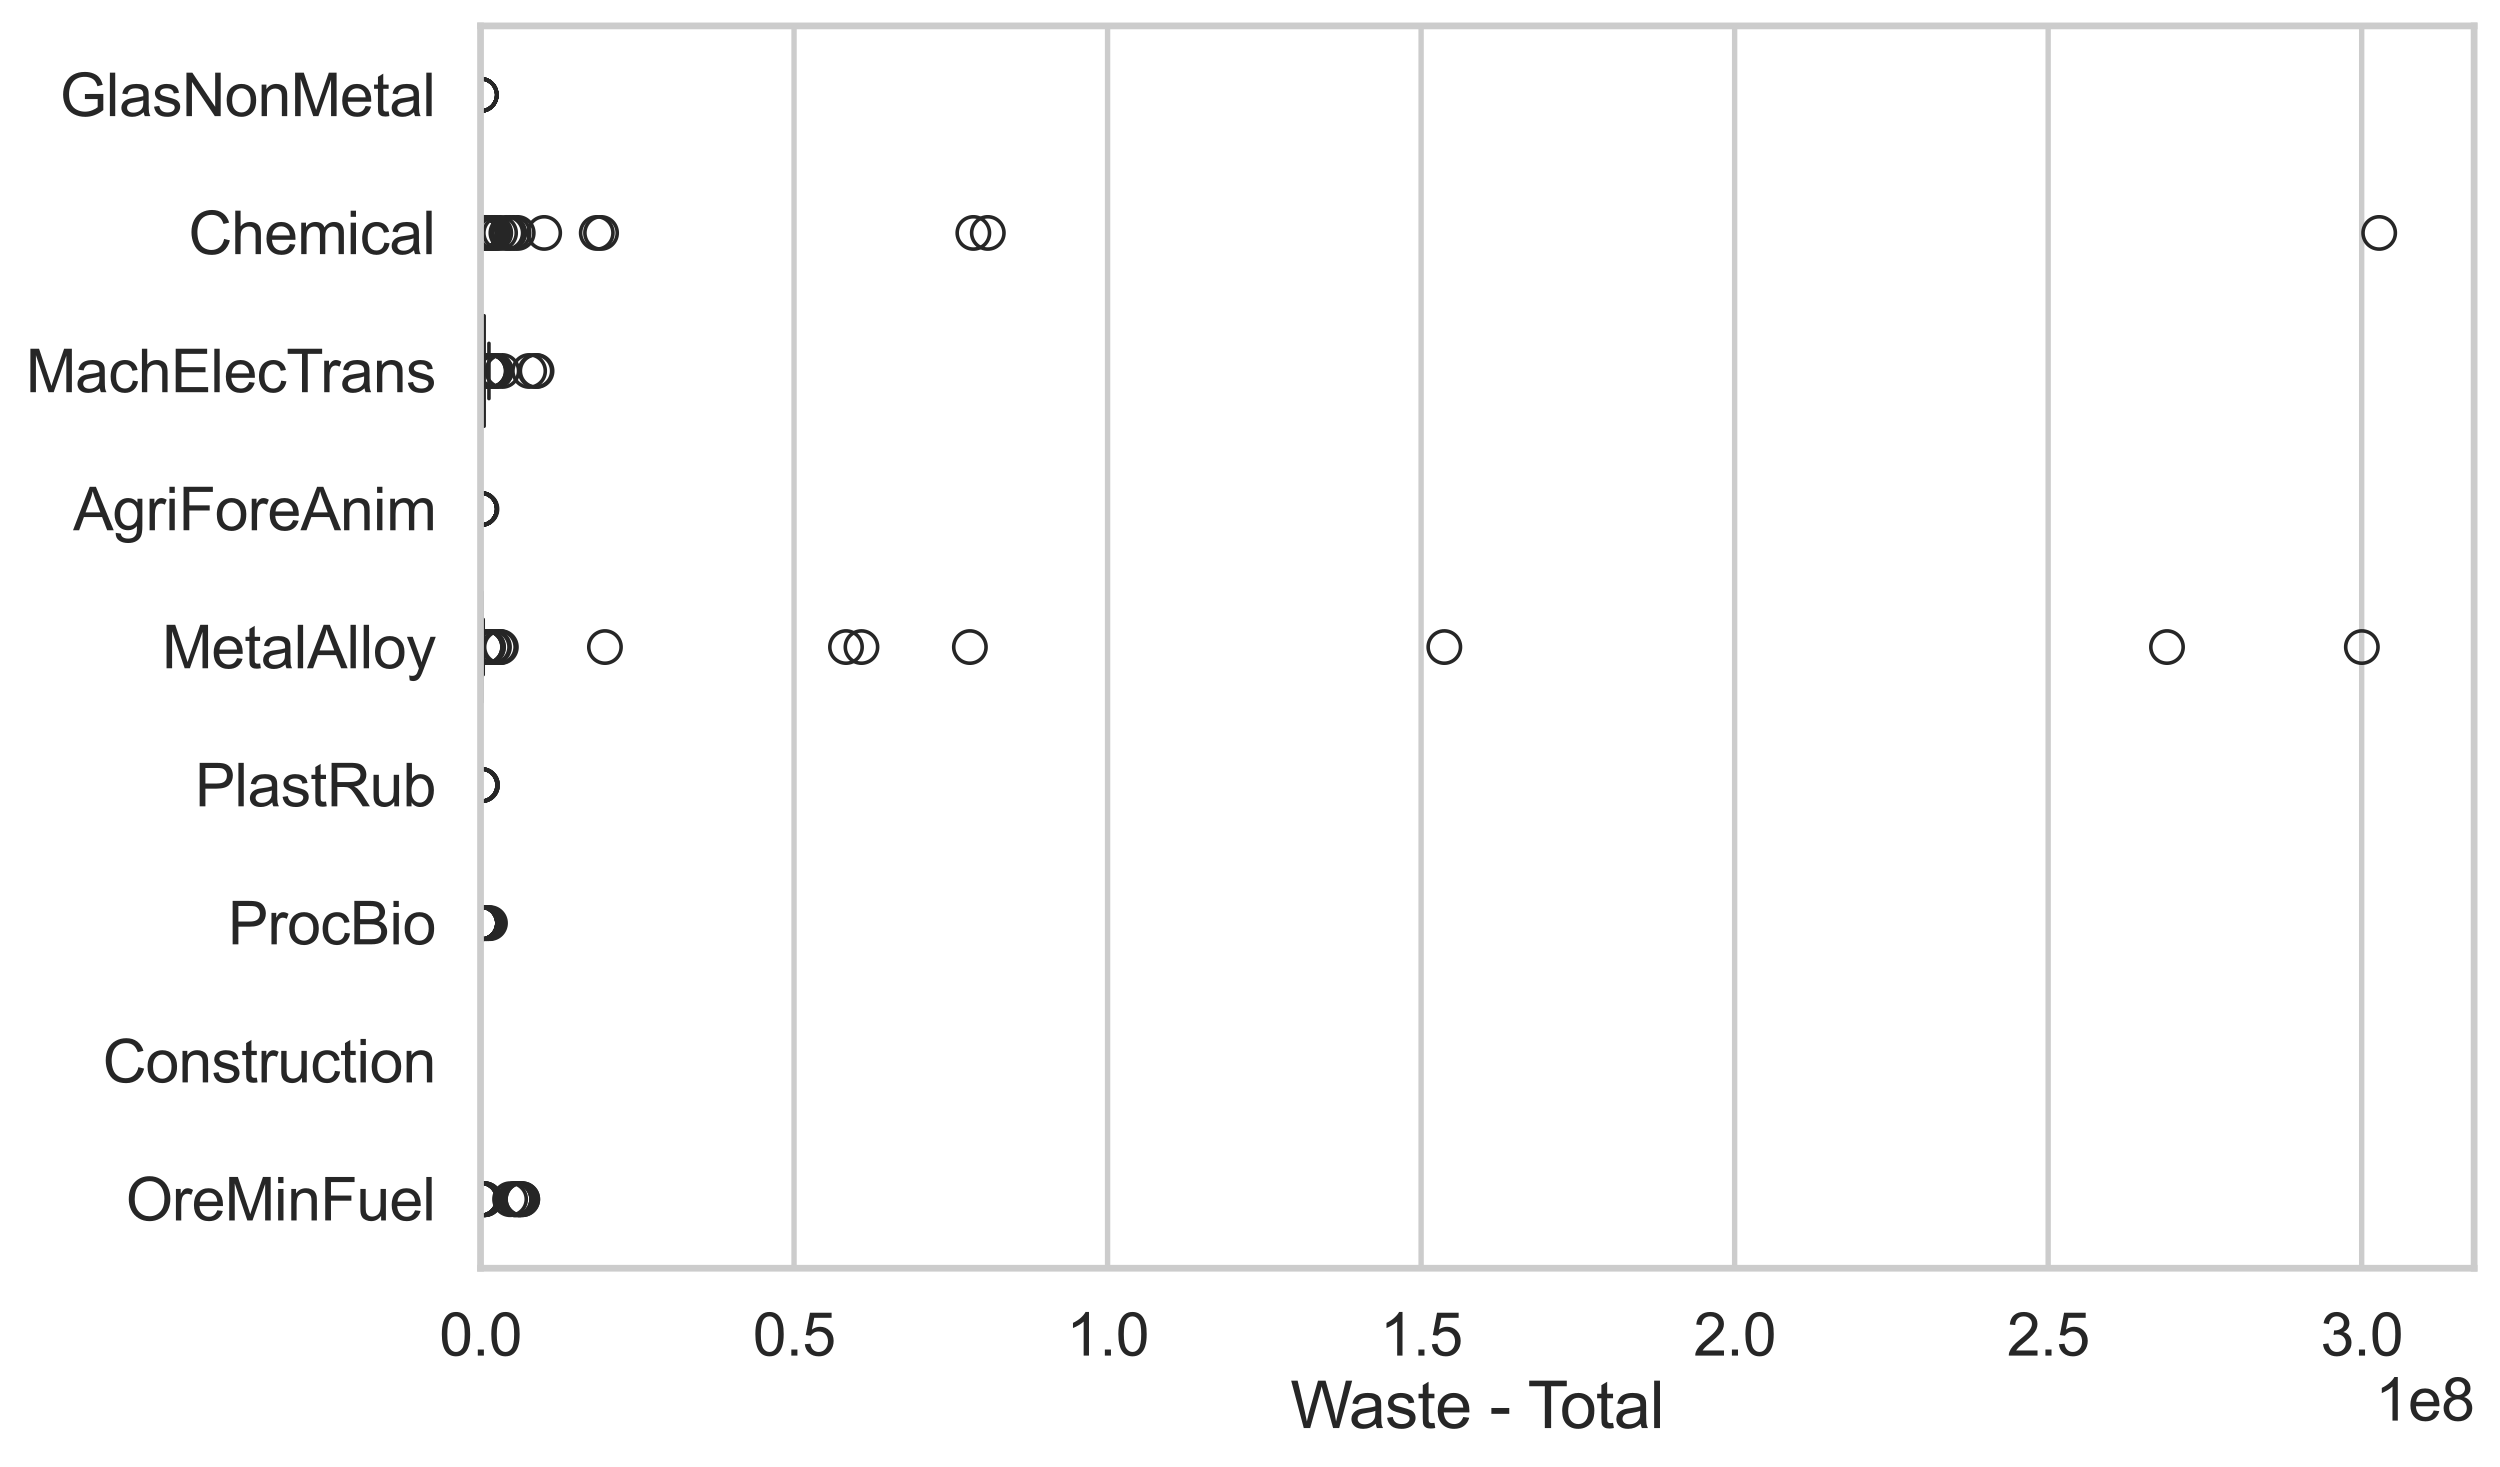 <?xml version="1.0" encoding="utf-8" standalone="no"?>
<!DOCTYPE svg PUBLIC "-//W3C//DTD SVG 1.1//EN"
  "http://www.w3.org/Graphics/SVG/1.1/DTD/svg11.dtd">
<svg xmlns:xlink="http://www.w3.org/1999/xlink" width="695.577pt" height="408.111pt" viewBox="0 0 695.577 408.111" xmlns="http://www.w3.org/2000/svg" version="1.1">
 <defs>
  <style type="text/css">*{stroke-linejoin: round; stroke-linecap: butt}</style>
 </defs>
 <g id="figure_1">
  <g id="patch_1">
   <path d="M 0 408.111 
L 695.577 408.111 
L 695.577 0 
L 0 0 
z
" style="fill: #ffffff"/>
  </g>
  <g id="axes_1">
   <g id="patch_2">
    <path d="M 133.697 352.86 
L 688.377 352.86 
L 688.377 7.2 
L 133.697 7.2 
z
" style="fill: #ffffff"/>
   </g>
   <g id="matplotlib.axis_1">
    <g id="xtick_1">
     <g id="line2d_1">
      <path d="M 133.697 352.86 
L 133.697 7.2 
" clip-path="url(#p9b357fb99a)" style="fill: none; stroke: #cccccc; stroke-width: 1.5; stroke-linecap: round"/>
     </g>
     <g id="text_1">
      <!-- 0.0 -->
      <g style="fill: #262626" transform="translate(122.229 377.17) scale(0.165 -0.165)">
       <defs>
        <path id="ArialMT-30" d="M 266 2259 
Q 266 3072 433 3567 
Q 600 4063 929 4331 
Q 1259 4600 1759 4600 
Q 2128 4600 2406 4451 
Q 2684 4303 2865 4023 
Q 3047 3744 3150 3342 
Q 3253 2941 3253 2259 
Q 3253 1453 3087 958 
Q 2922 463 2592 192 
Q 2263 -78 1759 -78 
Q 1097 -78 719 397 
Q 266 969 266 2259 
z
M 844 2259 
Q 844 1131 1108 757 
Q 1372 384 1759 384 
Q 2147 384 2411 759 
Q 2675 1134 2675 2259 
Q 2675 3391 2411 3762 
Q 2147 4134 1753 4134 
Q 1366 4134 1134 3806 
Q 844 3388 844 2259 
z
" transform="scale(0.016)"/>
        <path id="ArialMT-2e" d="M 581 0 
L 581 641 
L 1222 641 
L 1222 0 
L 581 0 
z
" transform="scale(0.016)"/>
       </defs>
       <use xlink:href="#ArialMT-30"/>
       <use xlink:href="#ArialMT-2e" transform="translate(55.615 0)"/>
       <use xlink:href="#ArialMT-30" transform="translate(83.398 0)"/>
      </g>
     </g>
    </g>
    <g id="xtick_2">
     <g id="line2d_2">
      <path d="M 220.93 352.86 
L 220.93 7.2 
" clip-path="url(#p9b357fb99a)" style="fill: none; stroke: #cccccc; stroke-width: 1.5; stroke-linecap: round"/>
     </g>
     <g id="text_2">
      <!-- 0.5 -->
      <g style="fill: #262626" transform="translate(209.462 377.17) scale(0.165 -0.165)">
       <defs>
        <path id="ArialMT-35" d="M 266 1200 
L 856 1250 
Q 922 819 1161 601 
Q 1400 384 1738 384 
Q 2144 384 2425 690 
Q 2706 997 2706 1503 
Q 2706 1984 2436 2262 
Q 2166 2541 1728 2541 
Q 1456 2541 1237 2417 
Q 1019 2294 894 2097 
L 366 2166 
L 809 4519 
L 3088 4519 
L 3088 3981 
L 1259 3981 
L 1013 2750 
Q 1425 3038 1878 3038 
Q 2478 3038 2890 2622 
Q 3303 2206 3303 1553 
Q 3303 931 2941 478 
Q 2500 -78 1738 -78 
Q 1113 -78 717 272 
Q 322 622 266 1200 
z
" transform="scale(0.016)"/>
       </defs>
       <use xlink:href="#ArialMT-30"/>
       <use xlink:href="#ArialMT-2e" transform="translate(55.615 0)"/>
       <use xlink:href="#ArialMT-35" transform="translate(83.398 0)"/>
      </g>
     </g>
    </g>
    <g id="xtick_3">
     <g id="line2d_3">
      <path d="M 308.162 352.86 
L 308.162 7.2 
" clip-path="url(#p9b357fb99a)" style="fill: none; stroke: #cccccc; stroke-width: 1.5; stroke-linecap: round"/>
     </g>
     <g id="text_3">
      <!-- 1.0 -->
      <g style="fill: #262626" transform="translate(296.695 377.17) scale(0.165 -0.165)">
       <defs>
        <path id="ArialMT-31" d="M 2384 0 
L 1822 0 
L 1822 3584 
Q 1619 3391 1289 3197 
Q 959 3003 697 2906 
L 697 3450 
Q 1169 3672 1522 3987 
Q 1875 4303 2022 4600 
L 2384 4600 
L 2384 0 
z
" transform="scale(0.016)"/>
       </defs>
       <use xlink:href="#ArialMT-31"/>
       <use xlink:href="#ArialMT-2e" transform="translate(55.615 0)"/>
       <use xlink:href="#ArialMT-30" transform="translate(83.398 0)"/>
      </g>
     </g>
    </g>
    <g id="xtick_4">
     <g id="line2d_4">
      <path d="M 395.395 352.86 
L 395.395 7.2 
" clip-path="url(#p9b357fb99a)" style="fill: none; stroke: #cccccc; stroke-width: 1.5; stroke-linecap: round"/>
     </g>
     <g id="text_4">
      <!-- 1.5 -->
      <g style="fill: #262626" transform="translate(383.927 377.17) scale(0.165 -0.165)">
       <use xlink:href="#ArialMT-31"/>
       <use xlink:href="#ArialMT-2e" transform="translate(55.615 0)"/>
       <use xlink:href="#ArialMT-35" transform="translate(83.398 0)"/>
      </g>
     </g>
    </g>
    <g id="xtick_5">
     <g id="line2d_5">
      <path d="M 482.627 352.86 
L 482.627 7.2 
" clip-path="url(#p9b357fb99a)" style="fill: none; stroke: #cccccc; stroke-width: 1.5; stroke-linecap: round"/>
     </g>
     <g id="text_5">
      <!-- 2.0 -->
      <g style="fill: #262626" transform="translate(471.16 377.17) scale(0.165 -0.165)">
       <defs>
        <path id="ArialMT-32" d="M 3222 541 
L 3222 0 
L 194 0 
Q 188 203 259 391 
Q 375 700 629 1000 
Q 884 1300 1366 1694 
Q 2113 2306 2375 2664 
Q 2638 3022 2638 3341 
Q 2638 3675 2398 3904 
Q 2159 4134 1775 4134 
Q 1369 4134 1125 3890 
Q 881 3647 878 3216 
L 300 3275 
Q 359 3922 746 4261 
Q 1134 4600 1788 4600 
Q 2447 4600 2831 4234 
Q 3216 3869 3216 3328 
Q 3216 3053 3103 2787 
Q 2991 2522 2730 2228 
Q 2469 1934 1863 1422 
Q 1356 997 1212 845 
Q 1069 694 975 541 
L 3222 541 
z
" transform="scale(0.016)"/>
       </defs>
       <use xlink:href="#ArialMT-32"/>
       <use xlink:href="#ArialMT-2e" transform="translate(55.615 0)"/>
       <use xlink:href="#ArialMT-30" transform="translate(83.398 0)"/>
      </g>
     </g>
    </g>
    <g id="xtick_6">
     <g id="line2d_6">
      <path d="M 569.86 352.86 
L 569.86 7.2 
" clip-path="url(#p9b357fb99a)" style="fill: none; stroke: #cccccc; stroke-width: 1.5; stroke-linecap: round"/>
     </g>
     <g id="text_6">
      <!-- 2.5 -->
      <g style="fill: #262626" transform="translate(558.392 377.17) scale(0.165 -0.165)">
       <use xlink:href="#ArialMT-32"/>
       <use xlink:href="#ArialMT-2e" transform="translate(55.615 0)"/>
       <use xlink:href="#ArialMT-35" transform="translate(83.398 0)"/>
      </g>
     </g>
    </g>
    <g id="xtick_7">
     <g id="line2d_7">
      <path d="M 657.093 352.86 
L 657.093 7.2 
" clip-path="url(#p9b357fb99a)" style="fill: none; stroke: #cccccc; stroke-width: 1.5; stroke-linecap: round"/>
     </g>
     <g id="text_7">
      <!-- 3.0 -->
      <g style="fill: #262626" transform="translate(645.625 377.17) scale(0.165 -0.165)">
       <defs>
        <path id="ArialMT-33" d="M 269 1209 
L 831 1284 
Q 928 806 1161 595 
Q 1394 384 1728 384 
Q 2125 384 2398 659 
Q 2672 934 2672 1341 
Q 2672 1728 2419 1979 
Q 2166 2231 1775 2231 
Q 1616 2231 1378 2169 
L 1441 2663 
Q 1497 2656 1531 2656 
Q 1891 2656 2178 2843 
Q 2466 3031 2466 3422 
Q 2466 3731 2256 3934 
Q 2047 4138 1716 4138 
Q 1388 4138 1169 3931 
Q 950 3725 888 3313 
L 325 3413 
Q 428 3978 793 4289 
Q 1159 4600 1703 4600 
Q 2078 4600 2393 4439 
Q 2709 4278 2876 4000 
Q 3044 3722 3044 3409 
Q 3044 3113 2884 2869 
Q 2725 2625 2413 2481 
Q 2819 2388 3044 2092 
Q 3269 1797 3269 1353 
Q 3269 753 2831 336 
Q 2394 -81 1725 -81 
Q 1122 -81 723 278 
Q 325 638 269 1209 
z
" transform="scale(0.016)"/>
       </defs>
       <use xlink:href="#ArialMT-33"/>
       <use xlink:href="#ArialMT-2e" transform="translate(55.615 0)"/>
       <use xlink:href="#ArialMT-30" transform="translate(83.398 0)"/>
      </g>
     </g>
    </g>
    <g id="text_8">
     <!-- Waste - Total -->
     <g style="fill: #262626" transform="translate(359.024 397.334) scale(0.18 -0.18)">
      <defs>
       <path id="ArialMT-57" d="M 1294 0 
L 78 4581 
L 700 4581 
L 1397 1578 
Q 1509 1106 1591 641 
Q 1766 1375 1797 1488 
L 2669 4581 
L 3400 4581 
L 4056 2263 
Q 4303 1400 4413 641 
Q 4500 1075 4641 1638 
L 5359 4581 
L 5969 4581 
L 4713 0 
L 4128 0 
L 3163 3491 
Q 3041 3928 3019 4028 
Q 2947 3713 2884 3491 
L 1913 0 
L 1294 0 
z
" transform="scale(0.016)"/>
       <path id="ArialMT-61" d="M 2588 409 
Q 2275 144 1986 34 
Q 1697 -75 1366 -75 
Q 819 -75 525 192 
Q 231 459 231 875 
Q 231 1119 342 1320 
Q 453 1522 633 1644 
Q 813 1766 1038 1828 
Q 1203 1872 1538 1913 
Q 2219 1994 2541 2106 
Q 2544 2222 2544 2253 
Q 2544 2597 2384 2738 
Q 2169 2928 1744 2928 
Q 1347 2928 1158 2789 
Q 969 2650 878 2297 
L 328 2372 
Q 403 2725 575 2942 
Q 747 3159 1072 3276 
Q 1397 3394 1825 3394 
Q 2250 3394 2515 3294 
Q 2781 3194 2906 3042 
Q 3031 2891 3081 2659 
Q 3109 2516 3109 2141 
L 3109 1391 
Q 3109 606 3145 398 
Q 3181 191 3288 0 
L 2700 0 
Q 2613 175 2588 409 
z
M 2541 1666 
Q 2234 1541 1622 1453 
Q 1275 1403 1131 1340 
Q 988 1278 909 1158 
Q 831 1038 831 891 
Q 831 666 1001 516 
Q 1172 366 1500 366 
Q 1825 366 2078 508 
Q 2331 650 2450 897 
Q 2541 1088 2541 1459 
L 2541 1666 
z
" transform="scale(0.016)"/>
       <path id="ArialMT-73" d="M 197 991 
L 753 1078 
Q 800 744 1014 566 
Q 1228 388 1613 388 
Q 2000 388 2187 545 
Q 2375 703 2375 916 
Q 2375 1106 2209 1216 
Q 2094 1291 1634 1406 
Q 1016 1563 777 1677 
Q 538 1791 414 1992 
Q 291 2194 291 2438 
Q 291 2659 392 2848 
Q 494 3038 669 3163 
Q 800 3259 1026 3326 
Q 1253 3394 1513 3394 
Q 1903 3394 2198 3281 
Q 2494 3169 2634 2976 
Q 2775 2784 2828 2463 
L 2278 2388 
Q 2241 2644 2061 2787 
Q 1881 2931 1553 2931 
Q 1166 2931 1000 2803 
Q 834 2675 834 2503 
Q 834 2394 903 2306 
Q 972 2216 1119 2156 
Q 1203 2125 1616 2013 
Q 2213 1853 2448 1751 
Q 2684 1650 2818 1456 
Q 2953 1263 2953 975 
Q 2953 694 2789 445 
Q 2625 197 2315 61 
Q 2006 -75 1616 -75 
Q 969 -75 630 194 
Q 291 463 197 991 
z
" transform="scale(0.016)"/>
       <path id="ArialMT-74" d="M 1650 503 
L 1731 6 
Q 1494 -44 1306 -44 
Q 1000 -44 831 53 
Q 663 150 594 308 
Q 525 466 525 972 
L 525 2881 
L 113 2881 
L 113 3319 
L 525 3319 
L 525 4141 
L 1084 4478 
L 1084 3319 
L 1650 3319 
L 1650 2881 
L 1084 2881 
L 1084 941 
Q 1084 700 1114 631 
Q 1144 563 1211 522 
Q 1278 481 1403 481 
Q 1497 481 1650 503 
z
" transform="scale(0.016)"/>
       <path id="ArialMT-65" d="M 2694 1069 
L 3275 997 
Q 3138 488 2766 206 
Q 2394 -75 1816 -75 
Q 1088 -75 661 373 
Q 234 822 234 1631 
Q 234 2469 665 2931 
Q 1097 3394 1784 3394 
Q 2450 3394 2872 2941 
Q 3294 2488 3294 1666 
Q 3294 1616 3291 1516 
L 816 1516 
Q 847 969 1125 678 
Q 1403 388 1819 388 
Q 2128 388 2347 550 
Q 2566 713 2694 1069 
z
M 847 1978 
L 2700 1978 
Q 2663 2397 2488 2606 
Q 2219 2931 1791 2931 
Q 1403 2931 1139 2672 
Q 875 2413 847 1978 
z
" transform="scale(0.016)"/>
       <path id="ArialMT-20" transform="scale(0.016)"/>
       <path id="ArialMT-2d" d="M 203 1375 
L 203 1941 
L 1931 1941 
L 1931 1375 
L 203 1375 
z
" transform="scale(0.016)"/>
       <path id="ArialMT-54" d="M 1659 0 
L 1659 4041 
L 150 4041 
L 150 4581 
L 3781 4581 
L 3781 4041 
L 2266 4041 
L 2266 0 
L 1659 0 
z
" transform="scale(0.016)"/>
       <path id="ArialMT-6f" d="M 213 1659 
Q 213 2581 725 3025 
Q 1153 3394 1769 3394 
Q 2453 3394 2887 2945 
Q 3322 2497 3322 1706 
Q 3322 1066 3130 698 
Q 2938 331 2570 128 
Q 2203 -75 1769 -75 
Q 1072 -75 642 372 
Q 213 819 213 1659 
z
M 791 1659 
Q 791 1022 1069 705 
Q 1347 388 1769 388 
Q 2188 388 2466 706 
Q 2744 1025 2744 1678 
Q 2744 2294 2464 2611 
Q 2184 2928 1769 2928 
Q 1347 2928 1069 2612 
Q 791 2297 791 1659 
z
" transform="scale(0.016)"/>
       <path id="ArialMT-6c" d="M 409 0 
L 409 4581 
L 972 4581 
L 972 0 
L 409 0 
z
" transform="scale(0.016)"/>
      </defs>
      <use xlink:href="#ArialMT-57"/>
      <use xlink:href="#ArialMT-61" transform="translate(90.635 0)"/>
      <use xlink:href="#ArialMT-73" transform="translate(146.25 0)"/>
      <use xlink:href="#ArialMT-74" transform="translate(196.25 0)"/>
      <use xlink:href="#ArialMT-65" transform="translate(224.033 0)"/>
      <use xlink:href="#ArialMT-20" transform="translate(279.648 0)"/>
      <use xlink:href="#ArialMT-2d" transform="translate(307.432 0)"/>
      <use xlink:href="#ArialMT-20" transform="translate(340.732 0)"/>
      <use xlink:href="#ArialMT-54" transform="translate(366.766 0)"/>
      <use xlink:href="#ArialMT-6f" transform="translate(416.725 0)"/>
      <use xlink:href="#ArialMT-74" transform="translate(472.34 0)"/>
      <use xlink:href="#ArialMT-61" transform="translate(500.123 0)"/>
      <use xlink:href="#ArialMT-6c" transform="translate(555.738 0)"/>
     </g>
    </g>
    <g id="text_9">
     <!-- 1e8 -->
     <g style="fill: #262626" transform="translate(660.85 395.26) scale(0.165 -0.165)">
      <defs>
       <path id="ArialMT-38" d="M 1131 2484 
Q 781 2613 612 2850 
Q 444 3088 444 3419 
Q 444 3919 803 4259 
Q 1163 4600 1759 4600 
Q 2359 4600 2725 4251 
Q 3091 3903 3091 3403 
Q 3091 3084 2923 2848 
Q 2756 2613 2416 2484 
Q 2838 2347 3058 2040 
Q 3278 1734 3278 1309 
Q 3278 722 2862 322 
Q 2447 -78 1769 -78 
Q 1091 -78 675 323 
Q 259 725 259 1325 
Q 259 1772 486 2073 
Q 713 2375 1131 2484 
z
M 1019 3438 
Q 1019 3113 1228 2906 
Q 1438 2700 1772 2700 
Q 2097 2700 2305 2904 
Q 2513 3109 2513 3406 
Q 2513 3716 2298 3927 
Q 2084 4138 1766 4138 
Q 1444 4138 1231 3931 
Q 1019 3725 1019 3438 
z
M 838 1322 
Q 838 1081 952 856 
Q 1066 631 1291 507 
Q 1516 384 1775 384 
Q 2178 384 2440 643 
Q 2703 903 2703 1303 
Q 2703 1709 2433 1975 
Q 2163 2241 1756 2241 
Q 1359 2241 1098 1978 
Q 838 1716 838 1322 
z
" transform="scale(0.016)"/>
      </defs>
      <use xlink:href="#ArialMT-31"/>
      <use xlink:href="#ArialMT-65" transform="translate(55.615 0)"/>
      <use xlink:href="#ArialMT-38" transform="translate(111.23 0)"/>
     </g>
    </g>
   </g>
   <g id="matplotlib.axis_2">
    <g id="ytick_1">
     <g id="text_10">
      <!-- GlasNonMetal -->
      <g style="fill: #262626" transform="translate(16.659 32.309) scale(0.165 -0.165)">
       <defs>
        <path id="ArialMT-47" d="M 2638 1797 
L 2638 2334 
L 4578 2338 
L 4578 638 
Q 4131 281 3656 101 
Q 3181 -78 2681 -78 
Q 2006 -78 1454 211 
Q 903 500 622 1047 
Q 341 1594 341 2269 
Q 341 2938 620 3517 
Q 900 4097 1425 4378 
Q 1950 4659 2634 4659 
Q 3131 4659 3532 4498 
Q 3934 4338 4162 4050 
Q 4391 3763 4509 3300 
L 3963 3150 
Q 3859 3500 3706 3700 
Q 3553 3900 3268 4020 
Q 2984 4141 2638 4141 
Q 2222 4141 1919 4014 
Q 1616 3888 1430 3681 
Q 1244 3475 1141 3228 
Q 966 2803 966 2306 
Q 966 1694 1177 1281 
Q 1388 869 1791 669 
Q 2194 469 2647 469 
Q 3041 469 3416 620 
Q 3791 772 3984 944 
L 3984 1797 
L 2638 1797 
z
" transform="scale(0.016)"/>
        <path id="ArialMT-4e" d="M 488 0 
L 488 4581 
L 1109 4581 
L 3516 984 
L 3516 4581 
L 4097 4581 
L 4097 0 
L 3475 0 
L 1069 3600 
L 1069 0 
L 488 0 
z
" transform="scale(0.016)"/>
        <path id="ArialMT-6e" d="M 422 0 
L 422 3319 
L 928 3319 
L 928 2847 
Q 1294 3394 1984 3394 
Q 2284 3394 2536 3286 
Q 2788 3178 2913 3003 
Q 3038 2828 3088 2588 
Q 3119 2431 3119 2041 
L 3119 0 
L 2556 0 
L 2556 2019 
Q 2556 2363 2490 2533 
Q 2425 2703 2258 2804 
Q 2091 2906 1866 2906 
Q 1506 2906 1245 2678 
Q 984 2450 984 1813 
L 984 0 
L 422 0 
z
" transform="scale(0.016)"/>
        <path id="ArialMT-4d" d="M 475 0 
L 475 4581 
L 1388 4581 
L 2472 1338 
Q 2622 884 2691 659 
Q 2769 909 2934 1394 
L 4031 4581 
L 4847 4581 
L 4847 0 
L 4263 0 
L 4263 3834 
L 2931 0 
L 2384 0 
L 1059 3900 
L 1059 0 
L 475 0 
z
" transform="scale(0.016)"/>
       </defs>
       <use xlink:href="#ArialMT-47"/>
       <use xlink:href="#ArialMT-6c" transform="translate(77.783 0)"/>
       <use xlink:href="#ArialMT-61" transform="translate(100 0)"/>
       <use xlink:href="#ArialMT-73" transform="translate(155.615 0)"/>
       <use xlink:href="#ArialMT-4e" transform="translate(205.615 0)"/>
       <use xlink:href="#ArialMT-6f" transform="translate(277.832 0)"/>
       <use xlink:href="#ArialMT-6e" transform="translate(333.447 0)"/>
       <use xlink:href="#ArialMT-4d" transform="translate(389.062 0)"/>
       <use xlink:href="#ArialMT-65" transform="translate(472.363 0)"/>
       <use xlink:href="#ArialMT-74" transform="translate(527.979 0)"/>
       <use xlink:href="#ArialMT-61" transform="translate(555.762 0)"/>
       <use xlink:href="#ArialMT-6c" transform="translate(611.377 0)"/>
      </g>
     </g>
    </g>
    <g id="ytick_2">
     <g id="text_11">
      <!-- Chemical -->
      <g style="fill: #262626" transform="translate(52.428 70.715) scale(0.165 -0.165)">
       <defs>
        <path id="ArialMT-43" d="M 3763 1606 
L 4369 1453 
Q 4178 706 3683 314 
Q 3188 -78 2472 -78 
Q 1731 -78 1267 223 
Q 803 525 561 1097 
Q 319 1669 319 2325 
Q 319 3041 592 3573 
Q 866 4106 1370 4382 
Q 1875 4659 2481 4659 
Q 3169 4659 3637 4309 
Q 4106 3959 4291 3325 
L 3694 3184 
Q 3534 3684 3231 3912 
Q 2928 4141 2469 4141 
Q 1941 4141 1586 3887 
Q 1231 3634 1087 3207 
Q 944 2781 944 2328 
Q 944 1744 1114 1308 
Q 1284 872 1643 656 
Q 2003 441 2422 441 
Q 2931 441 3284 734 
Q 3638 1028 3763 1606 
z
" transform="scale(0.016)"/>
        <path id="ArialMT-68" d="M 422 0 
L 422 4581 
L 984 4581 
L 984 2938 
Q 1378 3394 1978 3394 
Q 2347 3394 2619 3248 
Q 2891 3103 3008 2847 
Q 3125 2591 3125 2103 
L 3125 0 
L 2563 0 
L 2563 2103 
Q 2563 2525 2380 2717 
Q 2197 2909 1863 2909 
Q 1613 2909 1392 2779 
Q 1172 2650 1078 2428 
Q 984 2206 984 1816 
L 984 0 
L 422 0 
z
" transform="scale(0.016)"/>
        <path id="ArialMT-6d" d="M 422 0 
L 422 3319 
L 925 3319 
L 925 2853 
Q 1081 3097 1340 3245 
Q 1600 3394 1931 3394 
Q 2300 3394 2536 3241 
Q 2772 3088 2869 2813 
Q 3263 3394 3894 3394 
Q 4388 3394 4653 3120 
Q 4919 2847 4919 2278 
L 4919 0 
L 4359 0 
L 4359 2091 
Q 4359 2428 4304 2576 
Q 4250 2725 4106 2815 
Q 3963 2906 3769 2906 
Q 3419 2906 3187 2673 
Q 2956 2441 2956 1928 
L 2956 0 
L 2394 0 
L 2394 2156 
Q 2394 2531 2256 2718 
Q 2119 2906 1806 2906 
Q 1569 2906 1367 2781 
Q 1166 2656 1075 2415 
Q 984 2175 984 1722 
L 984 0 
L 422 0 
z
" transform="scale(0.016)"/>
        <path id="ArialMT-69" d="M 425 3934 
L 425 4581 
L 988 4581 
L 988 3934 
L 425 3934 
z
M 425 0 
L 425 3319 
L 988 3319 
L 988 0 
L 425 0 
z
" transform="scale(0.016)"/>
        <path id="ArialMT-63" d="M 2588 1216 
L 3141 1144 
Q 3050 572 2676 248 
Q 2303 -75 1759 -75 
Q 1078 -75 664 370 
Q 250 816 250 1647 
Q 250 2184 428 2587 
Q 606 2991 970 3192 
Q 1334 3394 1763 3394 
Q 2303 3394 2647 3120 
Q 2991 2847 3088 2344 
L 2541 2259 
Q 2463 2594 2264 2762 
Q 2066 2931 1784 2931 
Q 1359 2931 1093 2626 
Q 828 2322 828 1663 
Q 828 994 1084 691 
Q 1341 388 1753 388 
Q 2084 388 2306 591 
Q 2528 794 2588 1216 
z
" transform="scale(0.016)"/>
       </defs>
       <use xlink:href="#ArialMT-43"/>
       <use xlink:href="#ArialMT-68" transform="translate(72.217 0)"/>
       <use xlink:href="#ArialMT-65" transform="translate(127.832 0)"/>
       <use xlink:href="#ArialMT-6d" transform="translate(183.447 0)"/>
       <use xlink:href="#ArialMT-69" transform="translate(266.748 0)"/>
       <use xlink:href="#ArialMT-63" transform="translate(288.965 0)"/>
       <use xlink:href="#ArialMT-61" transform="translate(338.965 0)"/>
       <use xlink:href="#ArialMT-6c" transform="translate(394.58 0)"/>
      </g>
     </g>
    </g>
    <g id="ytick_3">
     <g id="text_12">
      <!-- MachElecTrans -->
      <g style="fill: #262626" transform="translate(7.2 109.122) scale(0.165 -0.165)">
       <defs>
        <path id="ArialMT-45" d="M 506 0 
L 506 4581 
L 3819 4581 
L 3819 4041 
L 1113 4041 
L 1113 2638 
L 3647 2638 
L 3647 2100 
L 1113 2100 
L 1113 541 
L 3925 541 
L 3925 0 
L 506 0 
z
" transform="scale(0.016)"/>
        <path id="ArialMT-72" d="M 416 0 
L 416 3319 
L 922 3319 
L 922 2816 
Q 1116 3169 1280 3281 
Q 1444 3394 1641 3394 
Q 1925 3394 2219 3213 
L 2025 2691 
Q 1819 2813 1613 2813 
Q 1428 2813 1281 2702 
Q 1134 2591 1072 2394 
Q 978 2094 978 1738 
L 978 0 
L 416 0 
z
" transform="scale(0.016)"/>
       </defs>
       <use xlink:href="#ArialMT-4d"/>
       <use xlink:href="#ArialMT-61" transform="translate(83.301 0)"/>
       <use xlink:href="#ArialMT-63" transform="translate(138.916 0)"/>
       <use xlink:href="#ArialMT-68" transform="translate(188.916 0)"/>
       <use xlink:href="#ArialMT-45" transform="translate(244.531 0)"/>
       <use xlink:href="#ArialMT-6c" transform="translate(311.23 0)"/>
       <use xlink:href="#ArialMT-65" transform="translate(333.447 0)"/>
       <use xlink:href="#ArialMT-63" transform="translate(389.062 0)"/>
       <use xlink:href="#ArialMT-54" transform="translate(439.062 0)"/>
       <use xlink:href="#ArialMT-72" transform="translate(496.396 0)"/>
       <use xlink:href="#ArialMT-61" transform="translate(529.697 0)"/>
       <use xlink:href="#ArialMT-6e" transform="translate(585.312 0)"/>
       <use xlink:href="#ArialMT-73" transform="translate(640.928 0)"/>
      </g>
     </g>
    </g>
    <g id="ytick_4">
     <g id="text_13">
      <!-- AgriForeAnim -->
      <g style="fill: #262626" transform="translate(20.341 147.529) scale(0.165 -0.165)">
       <defs>
        <path id="ArialMT-41" d="M -9 0 
L 1750 4581 
L 2403 4581 
L 4278 0 
L 3588 0 
L 3053 1388 
L 1138 1388 
L 634 0 
L -9 0 
z
M 1313 1881 
L 2866 1881 
L 2388 3150 
Q 2169 3728 2063 4100 
Q 1975 3659 1816 3225 
L 1313 1881 
z
" transform="scale(0.016)"/>
        <path id="ArialMT-67" d="M 319 -275 
L 866 -356 
Q 900 -609 1056 -725 
Q 1266 -881 1628 -881 
Q 2019 -881 2231 -725 
Q 2444 -569 2519 -288 
Q 2563 -116 2559 434 
Q 2191 0 1641 0 
Q 956 0 581 494 
Q 206 988 206 1678 
Q 206 2153 378 2554 
Q 550 2956 876 3175 
Q 1203 3394 1644 3394 
Q 2231 3394 2613 2919 
L 2613 3319 
L 3131 3319 
L 3131 450 
Q 3131 -325 2973 -648 
Q 2816 -972 2473 -1159 
Q 2131 -1347 1631 -1347 
Q 1038 -1347 672 -1080 
Q 306 -813 319 -275 
z
M 784 1719 
Q 784 1066 1043 766 
Q 1303 466 1694 466 
Q 2081 466 2343 764 
Q 2606 1063 2606 1700 
Q 2606 2309 2336 2618 
Q 2066 2928 1684 2928 
Q 1309 2928 1046 2623 
Q 784 2319 784 1719 
z
" transform="scale(0.016)"/>
        <path id="ArialMT-46" d="M 525 0 
L 525 4581 
L 3616 4581 
L 3616 4041 
L 1131 4041 
L 1131 2622 
L 3281 2622 
L 3281 2081 
L 1131 2081 
L 1131 0 
L 525 0 
z
" transform="scale(0.016)"/>
       </defs>
       <use xlink:href="#ArialMT-41"/>
       <use xlink:href="#ArialMT-67" transform="translate(66.699 0)"/>
       <use xlink:href="#ArialMT-72" transform="translate(122.314 0)"/>
       <use xlink:href="#ArialMT-69" transform="translate(155.615 0)"/>
       <use xlink:href="#ArialMT-46" transform="translate(177.832 0)"/>
       <use xlink:href="#ArialMT-6f" transform="translate(238.916 0)"/>
       <use xlink:href="#ArialMT-72" transform="translate(294.531 0)"/>
       <use xlink:href="#ArialMT-65" transform="translate(327.832 0)"/>
       <use xlink:href="#ArialMT-41" transform="translate(383.447 0)"/>
       <use xlink:href="#ArialMT-6e" transform="translate(450.146 0)"/>
       <use xlink:href="#ArialMT-69" transform="translate(505.762 0)"/>
       <use xlink:href="#ArialMT-6d" transform="translate(527.979 0)"/>
      </g>
     </g>
    </g>
    <g id="ytick_5">
     <g id="text_14">
      <!-- MetalAlloy -->
      <g style="fill: #262626" transform="translate(45.088 185.935) scale(0.165 -0.165)">
       <defs>
        <path id="ArialMT-79" d="M 397 -1278 
L 334 -750 
Q 519 -800 656 -800 
Q 844 -800 956 -737 
Q 1069 -675 1141 -563 
Q 1194 -478 1313 -144 
Q 1328 -97 1363 -6 
L 103 3319 
L 709 3319 
L 1400 1397 
Q 1534 1031 1641 628 
Q 1738 1016 1872 1384 
L 2581 3319 
L 3144 3319 
L 1881 -56 
Q 1678 -603 1566 -809 
Q 1416 -1088 1222 -1217 
Q 1028 -1347 759 -1347 
Q 597 -1347 397 -1278 
z
" transform="scale(0.016)"/>
       </defs>
       <use xlink:href="#ArialMT-4d"/>
       <use xlink:href="#ArialMT-65" transform="translate(83.301 0)"/>
       <use xlink:href="#ArialMT-74" transform="translate(138.916 0)"/>
       <use xlink:href="#ArialMT-61" transform="translate(166.699 0)"/>
       <use xlink:href="#ArialMT-6c" transform="translate(222.314 0)"/>
       <use xlink:href="#ArialMT-41" transform="translate(244.531 0)"/>
       <use xlink:href="#ArialMT-6c" transform="translate(311.23 0)"/>
       <use xlink:href="#ArialMT-6c" transform="translate(333.447 0)"/>
       <use xlink:href="#ArialMT-6f" transform="translate(355.664 0)"/>
       <use xlink:href="#ArialMT-79" transform="translate(411.279 0)"/>
      </g>
     </g>
    </g>
    <g id="ytick_6">
     <g id="text_15">
      <!-- PlastRub -->
      <g style="fill: #262626" transform="translate(54.248 224.342) scale(0.165 -0.165)">
       <defs>
        <path id="ArialMT-50" d="M 494 0 
L 494 4581 
L 2222 4581 
Q 2678 4581 2919 4538 
Q 3256 4481 3484 4323 
Q 3713 4166 3852 3881 
Q 3991 3597 3991 3256 
Q 3991 2672 3619 2267 
Q 3247 1863 2275 1863 
L 1100 1863 
L 1100 0 
L 494 0 
z
M 1100 2403 
L 2284 2403 
Q 2872 2403 3119 2622 
Q 3366 2841 3366 3238 
Q 3366 3525 3220 3729 
Q 3075 3934 2838 4000 
Q 2684 4041 2272 4041 
L 1100 4041 
L 1100 2403 
z
" transform="scale(0.016)"/>
        <path id="ArialMT-52" d="M 503 0 
L 503 4581 
L 2534 4581 
Q 3147 4581 3465 4457 
Q 3784 4334 3975 4021 
Q 4166 3709 4166 3331 
Q 4166 2844 3850 2509 
Q 3534 2175 2875 2084 
Q 3116 1969 3241 1856 
Q 3506 1613 3744 1247 
L 4541 0 
L 3778 0 
L 3172 953 
Q 2906 1366 2734 1584 
Q 2563 1803 2427 1890 
Q 2291 1978 2150 2013 
Q 2047 2034 1813 2034 
L 1109 2034 
L 1109 0 
L 503 0 
z
M 1109 2559 
L 2413 2559 
Q 2828 2559 3062 2645 
Q 3297 2731 3419 2920 
Q 3541 3109 3541 3331 
Q 3541 3656 3305 3865 
Q 3069 4075 2559 4075 
L 1109 4075 
L 1109 2559 
z
" transform="scale(0.016)"/>
        <path id="ArialMT-75" d="M 2597 0 
L 2597 488 
Q 2209 -75 1544 -75 
Q 1250 -75 995 37 
Q 741 150 617 320 
Q 494 491 444 738 
Q 409 903 409 1263 
L 409 3319 
L 972 3319 
L 972 1478 
Q 972 1038 1006 884 
Q 1059 663 1231 536 
Q 1403 409 1656 409 
Q 1909 409 2131 539 
Q 2353 669 2445 892 
Q 2538 1116 2538 1541 
L 2538 3319 
L 3100 3319 
L 3100 0 
L 2597 0 
z
" transform="scale(0.016)"/>
        <path id="ArialMT-62" d="M 941 0 
L 419 0 
L 419 4581 
L 981 4581 
L 981 2947 
Q 1338 3394 1891 3394 
Q 2197 3394 2470 3270 
Q 2744 3147 2920 2923 
Q 3097 2700 3197 2384 
Q 3297 2069 3297 1709 
Q 3297 856 2875 390 
Q 2453 -75 1863 -75 
Q 1275 -75 941 416 
L 941 0 
z
M 934 1684 
Q 934 1088 1097 822 
Q 1363 388 1816 388 
Q 2184 388 2453 708 
Q 2722 1028 2722 1663 
Q 2722 2313 2464 2622 
Q 2206 2931 1841 2931 
Q 1472 2931 1203 2611 
Q 934 2291 934 1684 
z
" transform="scale(0.016)"/>
       </defs>
       <use xlink:href="#ArialMT-50"/>
       <use xlink:href="#ArialMT-6c" transform="translate(66.699 0)"/>
       <use xlink:href="#ArialMT-61" transform="translate(88.916 0)"/>
       <use xlink:href="#ArialMT-73" transform="translate(144.531 0)"/>
       <use xlink:href="#ArialMT-74" transform="translate(194.531 0)"/>
       <use xlink:href="#ArialMT-52" transform="translate(222.314 0)"/>
       <use xlink:href="#ArialMT-75" transform="translate(294.531 0)"/>
       <use xlink:href="#ArialMT-62" transform="translate(350.146 0)"/>
      </g>
     </g>
    </g>
    <g id="ytick_7">
     <g id="text_16">
      <!-- ProcBio -->
      <g style="fill: #262626" transform="translate(63.424 262.749) scale(0.165 -0.165)">
       <defs>
        <path id="ArialMT-42" d="M 469 0 
L 469 4581 
L 2188 4581 
Q 2713 4581 3030 4442 
Q 3347 4303 3526 4014 
Q 3706 3725 3706 3409 
Q 3706 3116 3547 2856 
Q 3388 2597 3066 2438 
Q 3481 2316 3704 2022 
Q 3928 1728 3928 1328 
Q 3928 1006 3792 729 
Q 3656 453 3456 303 
Q 3256 153 2954 76 
Q 2653 0 2216 0 
L 469 0 
z
M 1075 2656 
L 2066 2656 
Q 2469 2656 2644 2709 
Q 2875 2778 2992 2937 
Q 3109 3097 3109 3338 
Q 3109 3566 3000 3739 
Q 2891 3913 2687 3977 
Q 2484 4041 1991 4041 
L 1075 4041 
L 1075 2656 
z
M 1075 541 
L 2216 541 
Q 2509 541 2628 563 
Q 2838 600 2978 687 
Q 3119 775 3209 942 
Q 3300 1109 3300 1328 
Q 3300 1584 3169 1773 
Q 3038 1963 2805 2039 
Q 2572 2116 2134 2116 
L 1075 2116 
L 1075 541 
z
" transform="scale(0.016)"/>
       </defs>
       <use xlink:href="#ArialMT-50"/>
       <use xlink:href="#ArialMT-72" transform="translate(66.699 0)"/>
       <use xlink:href="#ArialMT-6f" transform="translate(100 0)"/>
       <use xlink:href="#ArialMT-63" transform="translate(155.615 0)"/>
       <use xlink:href="#ArialMT-42" transform="translate(205.615 0)"/>
       <use xlink:href="#ArialMT-69" transform="translate(272.314 0)"/>
       <use xlink:href="#ArialMT-6f" transform="translate(294.531 0)"/>
      </g>
     </g>
    </g>
    <g id="ytick_8">
     <g id="text_17">
      <!-- Construction -->
      <g style="fill: #262626" transform="translate(28.575 301.155) scale(0.165 -0.165)">
       <use xlink:href="#ArialMT-43"/>
       <use xlink:href="#ArialMT-6f" transform="translate(72.217 0)"/>
       <use xlink:href="#ArialMT-6e" transform="translate(127.832 0)"/>
       <use xlink:href="#ArialMT-73" transform="translate(183.447 0)"/>
       <use xlink:href="#ArialMT-74" transform="translate(233.447 0)"/>
       <use xlink:href="#ArialMT-72" transform="translate(261.23 0)"/>
       <use xlink:href="#ArialMT-75" transform="translate(294.531 0)"/>
       <use xlink:href="#ArialMT-63" transform="translate(350.146 0)"/>
       <use xlink:href="#ArialMT-74" transform="translate(400.146 0)"/>
       <use xlink:href="#ArialMT-69" transform="translate(427.93 0)"/>
       <use xlink:href="#ArialMT-6f" transform="translate(450.146 0)"/>
       <use xlink:href="#ArialMT-6e" transform="translate(505.762 0)"/>
      </g>
     </g>
    </g>
    <g id="ytick_9">
     <g id="text_18">
      <!-- OreMinFuel -->
      <g style="fill: #262626" transform="translate(35.013 339.562) scale(0.165 -0.165)">
       <defs>
        <path id="ArialMT-4f" d="M 309 2231 
Q 309 3372 921 4017 
Q 1534 4663 2503 4663 
Q 3138 4663 3647 4359 
Q 4156 4056 4423 3514 
Q 4691 2972 4691 2284 
Q 4691 1588 4409 1038 
Q 4128 488 3612 205 
Q 3097 -78 2500 -78 
Q 1853 -78 1343 234 
Q 834 547 571 1087 
Q 309 1628 309 2231 
z
M 934 2222 
Q 934 1394 1379 917 
Q 1825 441 2497 441 
Q 3181 441 3623 922 
Q 4066 1403 4066 2288 
Q 4066 2847 3877 3264 
Q 3688 3681 3323 3911 
Q 2959 4141 2506 4141 
Q 1863 4141 1398 3698 
Q 934 3256 934 2222 
z
" transform="scale(0.016)"/>
       </defs>
       <use xlink:href="#ArialMT-4f"/>
       <use xlink:href="#ArialMT-72" transform="translate(77.783 0)"/>
       <use xlink:href="#ArialMT-65" transform="translate(111.084 0)"/>
       <use xlink:href="#ArialMT-4d" transform="translate(166.699 0)"/>
       <use xlink:href="#ArialMT-69" transform="translate(250 0)"/>
       <use xlink:href="#ArialMT-6e" transform="translate(272.217 0)"/>
       <use xlink:href="#ArialMT-46" transform="translate(327.832 0)"/>
       <use xlink:href="#ArialMT-75" transform="translate(388.916 0)"/>
       <use xlink:href="#ArialMT-65" transform="translate(444.531 0)"/>
       <use xlink:href="#ArialMT-6c" transform="translate(500.146 0)"/>
      </g>
     </g>
    </g>
   </g>
   <g id="patch_3">
    <path d="M 133.698 11.041 
L 133.698 41.766 
L 133.702 41.766 
L 133.702 11.041 
L 133.698 11.041 
z
" clip-path="url(#p9b357fb99a)" style="fill: #ca74db; stroke: #262626; stroke-linejoin: miter"/>
   </g>
   <g id="line2d_8">
    <path d="M 133.698 26.403 
L 133.696 26.403 
" clip-path="url(#p9b357fb99a)" style="fill: none; stroke: #262626"/>
   </g>
   <g id="line2d_9">
    <path d="M 133.702 26.403 
L 133.707 26.403 
" clip-path="url(#p9b357fb99a)" style="fill: none; stroke: #262626"/>
   </g>
   <g id="line2d_10">
    <path d="M 133.696 18.722 
L 133.696 34.085 
" clip-path="url(#p9b357fb99a)" style="fill: none; stroke: #262626; stroke-linecap: round"/>
   </g>
   <g id="line2d_11">
    <path d="M 133.707 18.722 
L 133.707 34.085 
" clip-path="url(#p9b357fb99a)" style="fill: none; stroke: #262626; stroke-linecap: round"/>
   </g>
   <g id="line2d_12">
    <defs>
     <path id="me7d533d6aa" d="M 0 4.5 
C 1.193 4.5 2.338 4.026 3.182 3.182 
C 4.026 2.338 4.5 1.193 4.5 0 
C 4.5 -1.193 4.026 -2.338 3.182 -3.182 
C 2.338 -4.026 1.193 -4.5 0 -4.5 
C -1.193 -4.5 -2.338 -4.026 -3.182 -3.182 
C -4.026 -2.338 -4.5 -1.193 -4.5 0 
C -4.5 1.193 -4.026 2.338 -3.182 3.182 
C -2.338 4.026 -1.193 4.5 0 4.5 
z
" style="stroke: #262626"/>
    </defs>
    <g clip-path="url(#p9b357fb99a)">
     <use xlink:href="#me7d533d6aa" x="133.718" y="26.403" style="fill-opacity: 0; stroke: #262626"/>
     <use xlink:href="#me7d533d6aa" x="133.723" y="26.403" style="fill-opacity: 0; stroke: #262626"/>
     <use xlink:href="#me7d533d6aa" x="133.717" y="26.403" style="fill-opacity: 0; stroke: #262626"/>
     <use xlink:href="#me7d533d6aa" x="133.714" y="26.403" style="fill-opacity: 0; stroke: #262626"/>
     <use xlink:href="#me7d533d6aa" x="133.717" y="26.403" style="fill-opacity: 0; stroke: #262626"/>
     <use xlink:href="#me7d533d6aa" x="133.716" y="26.403" style="fill-opacity: 0; stroke: #262626"/>
     <use xlink:href="#me7d533d6aa" x="133.768" y="26.403" style="fill-opacity: 0; stroke: #262626"/>
     <use xlink:href="#me7d533d6aa" x="133.741" y="26.403" style="fill-opacity: 0; stroke: #262626"/>
     <use xlink:href="#me7d533d6aa" x="133.71" y="26.403" style="fill-opacity: 0; stroke: #262626"/>
     <use xlink:href="#me7d533d6aa" x="133.709" y="26.403" style="fill-opacity: 0; stroke: #262626"/>
     <use xlink:href="#me7d533d6aa" x="133.709" y="26.403" style="fill-opacity: 0; stroke: #262626"/>
     <use xlink:href="#me7d533d6aa" x="133.709" y="26.403" style="fill-opacity: 0; stroke: #262626"/>
     <use xlink:href="#me7d533d6aa" x="133.708" y="26.403" style="fill-opacity: 0; stroke: #262626"/>
    </g>
   </g>
   <g id="patch_4">
    <path d="M 133.701 49.447 
L 133.701 80.173 
L 133.737 80.173 
L 133.737 49.447 
L 133.701 49.447 
z
" clip-path="url(#p9b357fb99a)" style="fill: #5ca236; stroke: #262626; stroke-linejoin: miter"/>
   </g>
   <g id="line2d_13">
    <path d="M 133.701 64.81 
L 133.697 64.81 
" clip-path="url(#p9b357fb99a)" style="fill: none; stroke: #262626"/>
   </g>
   <g id="line2d_14">
    <path d="M 133.737 64.81 
L 133.789 64.81 
" clip-path="url(#p9b357fb99a)" style="fill: none; stroke: #262626"/>
   </g>
   <g id="line2d_15">
    <path d="M 133.697 57.129 
L 133.697 72.491 
" clip-path="url(#p9b357fb99a)" style="fill: none; stroke: #262626; stroke-linecap: round"/>
   </g>
   <g id="line2d_16">
    <path d="M 133.789 57.129 
L 133.789 72.491 
" clip-path="url(#p9b357fb99a)" style="fill: none; stroke: #262626; stroke-linecap: round"/>
   </g>
   <g id="line2d_17">
    <g clip-path="url(#p9b357fb99a)">
     <use xlink:href="#me7d533d6aa" x="133.917" y="64.81" style="fill-opacity: 0; stroke: #262626"/>
     <use xlink:href="#me7d533d6aa" x="134.619" y="64.81" style="fill-opacity: 0; stroke: #262626"/>
     <use xlink:href="#me7d533d6aa" x="133.804" y="64.81" style="fill-opacity: 0; stroke: #262626"/>
     <use xlink:href="#me7d533d6aa" x="134.139" y="64.81" style="fill-opacity: 0; stroke: #262626"/>
     <use xlink:href="#me7d533d6aa" x="134.412" y="64.81" style="fill-opacity: 0; stroke: #262626"/>
     <use xlink:href="#me7d533d6aa" x="133.82" y="64.81" style="fill-opacity: 0; stroke: #262626"/>
     <use xlink:href="#me7d533d6aa" x="133.809" y="64.81" style="fill-opacity: 0; stroke: #262626"/>
     <use xlink:href="#me7d533d6aa" x="135.361" y="64.81" style="fill-opacity: 0; stroke: #262626"/>
     <use xlink:href="#me7d533d6aa" x="270.815" y="64.81" style="fill-opacity: 0; stroke: #262626"/>
     <use xlink:href="#me7d533d6aa" x="134.018" y="64.81" style="fill-opacity: 0; stroke: #262626"/>
     <use xlink:href="#me7d533d6aa" x="134.563" y="64.81" style="fill-opacity: 0; stroke: #262626"/>
     <use xlink:href="#me7d533d6aa" x="133.827" y="64.81" style="fill-opacity: 0; stroke: #262626"/>
     <use xlink:href="#me7d533d6aa" x="134.194" y="64.81" style="fill-opacity: 0; stroke: #262626"/>
     <use xlink:href="#me7d533d6aa" x="133.792" y="64.81" style="fill-opacity: 0; stroke: #262626"/>
     <use xlink:href="#me7d533d6aa" x="133.819" y="64.81" style="fill-opacity: 0; stroke: #262626"/>
     <use xlink:href="#me7d533d6aa" x="135.22" y="64.81" style="fill-opacity: 0; stroke: #262626"/>
     <use xlink:href="#me7d533d6aa" x="133.828" y="64.81" style="fill-opacity: 0; stroke: #262626"/>
     <use xlink:href="#me7d533d6aa" x="135.905" y="64.81" style="fill-opacity: 0; stroke: #262626"/>
     <use xlink:href="#me7d533d6aa" x="135.136" y="64.81" style="fill-opacity: 0; stroke: #262626"/>
     <use xlink:href="#me7d533d6aa" x="134.856" y="64.81" style="fill-opacity: 0; stroke: #262626"/>
     <use xlink:href="#me7d533d6aa" x="133.818" y="64.81" style="fill-opacity: 0; stroke: #262626"/>
     <use xlink:href="#me7d533d6aa" x="133.818" y="64.81" style="fill-opacity: 0; stroke: #262626"/>
     <use xlink:href="#me7d533d6aa" x="134.079" y="64.81" style="fill-opacity: 0; stroke: #262626"/>
     <use xlink:href="#me7d533d6aa" x="134.441" y="64.81" style="fill-opacity: 0; stroke: #262626"/>
     <use xlink:href="#me7d533d6aa" x="133.79" y="64.81" style="fill-opacity: 0; stroke: #262626"/>
     <use xlink:href="#me7d533d6aa" x="274.839" y="64.81" style="fill-opacity: 0; stroke: #262626"/>
     <use xlink:href="#me7d533d6aa" x="151.402" y="64.81" style="fill-opacity: 0; stroke: #262626"/>
     <use xlink:href="#me7d533d6aa" x="136.805" y="64.81" style="fill-opacity: 0; stroke: #262626"/>
     <use xlink:href="#me7d533d6aa" x="135.518" y="64.81" style="fill-opacity: 0; stroke: #262626"/>
     <use xlink:href="#me7d533d6aa" x="133.851" y="64.81" style="fill-opacity: 0; stroke: #262626"/>
     <use xlink:href="#me7d533d6aa" x="134.35" y="64.81" style="fill-opacity: 0; stroke: #262626"/>
     <use xlink:href="#me7d533d6aa" x="134.147" y="64.81" style="fill-opacity: 0; stroke: #262626"/>
     <use xlink:href="#me7d533d6aa" x="134.055" y="64.81" style="fill-opacity: 0; stroke: #262626"/>
     <use xlink:href="#me7d533d6aa" x="133.821" y="64.81" style="fill-opacity: 0; stroke: #262626"/>
     <use xlink:href="#me7d533d6aa" x="133.831" y="64.81" style="fill-opacity: 0; stroke: #262626"/>
     <use xlink:href="#me7d533d6aa" x="137.791" y="64.81" style="fill-opacity: 0; stroke: #262626"/>
     <use xlink:href="#me7d533d6aa" x="133.88" y="64.81" style="fill-opacity: 0; stroke: #262626"/>
     <use xlink:href="#me7d533d6aa" x="133.912" y="64.81" style="fill-opacity: 0; stroke: #262626"/>
     <use xlink:href="#me7d533d6aa" x="135.2" y="64.81" style="fill-opacity: 0; stroke: #262626"/>
     <use xlink:href="#me7d533d6aa" x="133.831" y="64.81" style="fill-opacity: 0; stroke: #262626"/>
     <use xlink:href="#me7d533d6aa" x="133.795" y="64.81" style="fill-opacity: 0; stroke: #262626"/>
     <use xlink:href="#me7d533d6aa" x="166.039" y="64.81" style="fill-opacity: 0; stroke: #262626"/>
     <use xlink:href="#me7d533d6aa" x="134.036" y="64.81" style="fill-opacity: 0; stroke: #262626"/>
     <use xlink:href="#me7d533d6aa" x="134.498" y="64.81" style="fill-opacity: 0; stroke: #262626"/>
     <use xlink:href="#me7d533d6aa" x="139.133" y="64.81" style="fill-opacity: 0; stroke: #262626"/>
     <use xlink:href="#me7d533d6aa" x="134.567" y="64.81" style="fill-opacity: 0; stroke: #262626"/>
     <use xlink:href="#me7d533d6aa" x="134.149" y="64.81" style="fill-opacity: 0; stroke: #262626"/>
     <use xlink:href="#me7d533d6aa" x="133.805" y="64.81" style="fill-opacity: 0; stroke: #262626"/>
     <use xlink:href="#me7d533d6aa" x="134.144" y="64.81" style="fill-opacity: 0; stroke: #262626"/>
     <use xlink:href="#me7d533d6aa" x="133.939" y="64.81" style="fill-opacity: 0; stroke: #262626"/>
     <use xlink:href="#me7d533d6aa" x="140.902" y="64.81" style="fill-opacity: 0; stroke: #262626"/>
     <use xlink:href="#me7d533d6aa" x="133.901" y="64.81" style="fill-opacity: 0; stroke: #262626"/>
     <use xlink:href="#me7d533d6aa" x="136.938" y="64.81" style="fill-opacity: 0; stroke: #262626"/>
     <use xlink:href="#me7d533d6aa" x="133.812" y="64.81" style="fill-opacity: 0; stroke: #262626"/>
     <use xlink:href="#me7d533d6aa" x="134.05" y="64.81" style="fill-opacity: 0; stroke: #262626"/>
     <use xlink:href="#me7d533d6aa" x="133.83" y="64.81" style="fill-opacity: 0; stroke: #262626"/>
     <use xlink:href="#me7d533d6aa" x="144.043" y="64.81" style="fill-opacity: 0; stroke: #262626"/>
     <use xlink:href="#me7d533d6aa" x="133.876" y="64.81" style="fill-opacity: 0; stroke: #262626"/>
     <use xlink:href="#me7d533d6aa" x="133.826" y="64.81" style="fill-opacity: 0; stroke: #262626"/>
     <use xlink:href="#me7d533d6aa" x="133.825" y="64.81" style="fill-opacity: 0; stroke: #262626"/>
     <use xlink:href="#me7d533d6aa" x="133.794" y="64.81" style="fill-opacity: 0; stroke: #262626"/>
     <use xlink:href="#me7d533d6aa" x="133.851" y="64.81" style="fill-opacity: 0; stroke: #262626"/>
     <use xlink:href="#me7d533d6aa" x="137.634" y="64.81" style="fill-opacity: 0; stroke: #262626"/>
     <use xlink:href="#me7d533d6aa" x="135.882" y="64.81" style="fill-opacity: 0; stroke: #262626"/>
     <use xlink:href="#me7d533d6aa" x="134.718" y="64.81" style="fill-opacity: 0; stroke: #262626"/>
     <use xlink:href="#me7d533d6aa" x="135.537" y="64.81" style="fill-opacity: 0; stroke: #262626"/>
     <use xlink:href="#me7d533d6aa" x="661.964" y="64.81" style="fill-opacity: 0; stroke: #262626"/>
     <use xlink:href="#me7d533d6aa" x="133.798" y="64.81" style="fill-opacity: 0; stroke: #262626"/>
     <use xlink:href="#me7d533d6aa" x="135.47" y="64.81" style="fill-opacity: 0; stroke: #262626"/>
     <use xlink:href="#me7d533d6aa" x="135.509" y="64.81" style="fill-opacity: 0; stroke: #262626"/>
     <use xlink:href="#me7d533d6aa" x="134.421" y="64.81" style="fill-opacity: 0; stroke: #262626"/>
     <use xlink:href="#me7d533d6aa" x="167.236" y="64.81" style="fill-opacity: 0; stroke: #262626"/>
     <use xlink:href="#me7d533d6aa" x="134.375" y="64.81" style="fill-opacity: 0; stroke: #262626"/>
     <use xlink:href="#me7d533d6aa" x="134.955" y="64.81" style="fill-opacity: 0; stroke: #262626"/>
     <use xlink:href="#me7d533d6aa" x="133.826" y="64.81" style="fill-opacity: 0; stroke: #262626"/>
     <use xlink:href="#me7d533d6aa" x="137.54" y="64.81" style="fill-opacity: 0; stroke: #262626"/>
     <use xlink:href="#me7d533d6aa" x="133.791" y="64.81" style="fill-opacity: 0; stroke: #262626"/>
     <use xlink:href="#me7d533d6aa" x="133.875" y="64.81" style="fill-opacity: 0; stroke: #262626"/>
     <use xlink:href="#me7d533d6aa" x="142.883" y="64.81" style="fill-opacity: 0; stroke: #262626"/>
     <use xlink:href="#me7d533d6aa" x="135.998" y="64.81" style="fill-opacity: 0; stroke: #262626"/>
     <use xlink:href="#me7d533d6aa" x="134.068" y="64.81" style="fill-opacity: 0; stroke: #262626"/>
     <use xlink:href="#me7d533d6aa" x="141.7" y="64.81" style="fill-opacity: 0; stroke: #262626"/>
    </g>
   </g>
   <g id="patch_5">
    <path d="M 133.779 87.854 
L 133.779 118.579 
L 134.705 118.579 
L 134.705 87.854 
L 133.779 87.854 
z
" clip-path="url(#p9b357fb99a)" style="fill: #68afd7; stroke: #262626; stroke-linejoin: miter"/>
   </g>
   <g id="line2d_18">
    <path d="M 133.779 103.217 
L 133.698 103.217 
" clip-path="url(#p9b357fb99a)" style="fill: none; stroke: #262626"/>
   </g>
   <g id="line2d_19">
    <path d="M 134.705 103.217 
L 136.041 103.217 
" clip-path="url(#p9b357fb99a)" style="fill: none; stroke: #262626"/>
   </g>
   <g id="line2d_20">
    <path d="M 133.698 95.535 
L 133.698 110.898 
" clip-path="url(#p9b357fb99a)" style="fill: none; stroke: #262626; stroke-linecap: round"/>
   </g>
   <g id="line2d_21">
    <path d="M 136.041 95.535 
L 136.041 110.898 
" clip-path="url(#p9b357fb99a)" style="fill: none; stroke: #262626; stroke-linecap: round"/>
   </g>
   <g id="line2d_22">
    <g clip-path="url(#p9b357fb99a)">
     <use xlink:href="#me7d533d6aa" x="137.958" y="103.217" style="fill-opacity: 0; stroke: #262626"/>
     <use xlink:href="#me7d533d6aa" x="136.161" y="103.217" style="fill-opacity: 0; stroke: #262626"/>
     <use xlink:href="#me7d533d6aa" x="149.285" y="103.217" style="fill-opacity: 0; stroke: #262626"/>
     <use xlink:href="#me7d533d6aa" x="137.417" y="103.217" style="fill-opacity: 0; stroke: #262626"/>
     <use xlink:href="#me7d533d6aa" x="136.783" y="103.217" style="fill-opacity: 0; stroke: #262626"/>
     <use xlink:href="#me7d533d6aa" x="137.94" y="103.217" style="fill-opacity: 0; stroke: #262626"/>
     <use xlink:href="#me7d533d6aa" x="147.218" y="103.217" style="fill-opacity: 0; stroke: #262626"/>
     <use xlink:href="#me7d533d6aa" x="136.768" y="103.217" style="fill-opacity: 0; stroke: #262626"/>
     <use xlink:href="#me7d533d6aa" x="136.33" y="103.217" style="fill-opacity: 0; stroke: #262626"/>
     <use xlink:href="#me7d533d6aa" x="139.772" y="103.217" style="fill-opacity: 0; stroke: #262626"/>
     <use xlink:href="#me7d533d6aa" x="136.33" y="103.217" style="fill-opacity: 0; stroke: #262626"/>
     <use xlink:href="#me7d533d6aa" x="148.984" y="103.217" style="fill-opacity: 0; stroke: #262626"/>
     <use xlink:href="#me7d533d6aa" x="136.198" y="103.217" style="fill-opacity: 0; stroke: #262626"/>
     <use xlink:href="#me7d533d6aa" x="136.3" y="103.217" style="fill-opacity: 0; stroke: #262626"/>
    </g>
   </g>
   <g id="patch_6">
    <path d="M 133.698 126.261 
L 133.698 156.986 
L 133.701 156.986 
L 133.701 126.261 
L 133.698 126.261 
z
" clip-path="url(#p9b357fb99a)" style="fill: #daac58; stroke: #262626; stroke-linejoin: miter"/>
   </g>
   <g id="line2d_23">
    <path d="M 133.698 141.623 
L 133.697 141.623 
" clip-path="url(#p9b357fb99a)" style="fill: none; stroke: #262626"/>
   </g>
   <g id="line2d_24">
    <path d="M 133.701 141.623 
L 133.706 141.623 
" clip-path="url(#p9b357fb99a)" style="fill: none; stroke: #262626"/>
   </g>
   <g id="line2d_25">
    <path d="M 133.697 133.942 
L 133.697 149.305 
" clip-path="url(#p9b357fb99a)" style="fill: none; stroke: #262626; stroke-linecap: round"/>
   </g>
   <g id="line2d_26">
    <path d="M 133.706 133.942 
L 133.706 149.305 
" clip-path="url(#p9b357fb99a)" style="fill: none; stroke: #262626; stroke-linecap: round"/>
   </g>
   <g id="line2d_27">
    <g clip-path="url(#p9b357fb99a)">
     <use xlink:href="#me7d533d6aa" x="133.72" y="141.623" style="fill-opacity: 0; stroke: #262626"/>
     <use xlink:href="#me7d533d6aa" x="133.709" y="141.623" style="fill-opacity: 0; stroke: #262626"/>
     <use xlink:href="#me7d533d6aa" x="133.707" y="141.623" style="fill-opacity: 0; stroke: #262626"/>
     <use xlink:href="#me7d533d6aa" x="133.711" y="141.623" style="fill-opacity: 0; stroke: #262626"/>
     <use xlink:href="#me7d533d6aa" x="133.709" y="141.623" style="fill-opacity: 0; stroke: #262626"/>
     <use xlink:href="#me7d533d6aa" x="133.713" y="141.623" style="fill-opacity: 0; stroke: #262626"/>
     <use xlink:href="#me7d533d6aa" x="133.819" y="141.623" style="fill-opacity: 0; stroke: #262626"/>
     <use xlink:href="#me7d533d6aa" x="133.741" y="141.623" style="fill-opacity: 0; stroke: #262626"/>
     <use xlink:href="#me7d533d6aa" x="133.712" y="141.623" style="fill-opacity: 0; stroke: #262626"/>
     <use xlink:href="#me7d533d6aa" x="133.707" y="141.623" style="fill-opacity: 0; stroke: #262626"/>
     <use xlink:href="#me7d533d6aa" x="133.952" y="141.623" style="fill-opacity: 0; stroke: #262626"/>
     <use xlink:href="#me7d533d6aa" x="133.749" y="141.623" style="fill-opacity: 0; stroke: #262626"/>
     <use xlink:href="#me7d533d6aa" x="133.706" y="141.623" style="fill-opacity: 0; stroke: #262626"/>
     <use xlink:href="#me7d533d6aa" x="133.709" y="141.623" style="fill-opacity: 0; stroke: #262626"/>
     <use xlink:href="#me7d533d6aa" x="133.756" y="141.623" style="fill-opacity: 0; stroke: #262626"/>
     <use xlink:href="#me7d533d6aa" x="133.713" y="141.623" style="fill-opacity: 0; stroke: #262626"/>
     <use xlink:href="#me7d533d6aa" x="133.706" y="141.623" style="fill-opacity: 0; stroke: #262626"/>
     <use xlink:href="#me7d533d6aa" x="133.729" y="141.623" style="fill-opacity: 0; stroke: #262626"/>
     <use xlink:href="#me7d533d6aa" x="133.709" y="141.623" style="fill-opacity: 0; stroke: #262626"/>
     <use xlink:href="#me7d533d6aa" x="133.708" y="141.623" style="fill-opacity: 0; stroke: #262626"/>
     <use xlink:href="#me7d533d6aa" x="133.708" y="141.623" style="fill-opacity: 0; stroke: #262626"/>
     <use xlink:href="#me7d533d6aa" x="133.707" y="141.623" style="fill-opacity: 0; stroke: #262626"/>
     <use xlink:href="#me7d533d6aa" x="133.708" y="141.623" style="fill-opacity: 0; stroke: #262626"/>
    </g>
   </g>
   <g id="patch_7">
    <path d="M 133.712 164.667 
L 133.712 195.393 
L 134.008 195.393 
L 134.008 164.667 
L 133.712 164.667 
z
" clip-path="url(#p9b357fb99a)" style="fill: #166c9c; stroke: #262626; stroke-linejoin: miter"/>
   </g>
   <g id="line2d_28">
    <path d="M 133.712 180.03 
L 133.697 180.03 
" clip-path="url(#p9b357fb99a)" style="fill: none; stroke: #262626"/>
   </g>
   <g id="line2d_29">
    <path d="M 134.008 180.03 
L 134.445 180.03 
" clip-path="url(#p9b357fb99a)" style="fill: none; stroke: #262626"/>
   </g>
   <g id="line2d_30">
    <path d="M 133.697 172.349 
L 133.697 187.711 
" clip-path="url(#p9b357fb99a)" style="fill: none; stroke: #262626; stroke-linecap: round"/>
   </g>
   <g id="line2d_31">
    <path d="M 134.445 172.349 
L 134.445 187.711 
" clip-path="url(#p9b357fb99a)" style="fill: none; stroke: #262626; stroke-linecap: round"/>
   </g>
   <g id="line2d_32">
    <g clip-path="url(#p9b357fb99a)">
     <use xlink:href="#me7d533d6aa" x="137.432" y="180.03" style="fill-opacity: 0; stroke: #262626"/>
     <use xlink:href="#me7d533d6aa" x="602.926" y="180.03" style="fill-opacity: 0; stroke: #262626"/>
     <use xlink:href="#me7d533d6aa" x="239.685" y="180.03" style="fill-opacity: 0; stroke: #262626"/>
     <use xlink:href="#me7d533d6aa" x="168.312" y="180.03" style="fill-opacity: 0; stroke: #262626"/>
     <use xlink:href="#me7d533d6aa" x="135.795" y="180.03" style="fill-opacity: 0; stroke: #262626"/>
     <use xlink:href="#me7d533d6aa" x="139.015" y="180.03" style="fill-opacity: 0; stroke: #262626"/>
     <use xlink:href="#me7d533d6aa" x="138.829" y="180.03" style="fill-opacity: 0; stroke: #262626"/>
     <use xlink:href="#me7d533d6aa" x="137.115" y="180.03" style="fill-opacity: 0; stroke: #262626"/>
     <use xlink:href="#me7d533d6aa" x="135.2" y="180.03" style="fill-opacity: 0; stroke: #262626"/>
     <use xlink:href="#me7d533d6aa" x="139.349" y="180.03" style="fill-opacity: 0; stroke: #262626"/>
     <use xlink:href="#me7d533d6aa" x="135.701" y="180.03" style="fill-opacity: 0; stroke: #262626"/>
     <use xlink:href="#me7d533d6aa" x="269.852" y="180.03" style="fill-opacity: 0; stroke: #262626"/>
     <use xlink:href="#me7d533d6aa" x="135.19" y="180.03" style="fill-opacity: 0; stroke: #262626"/>
     <use xlink:href="#me7d533d6aa" x="401.856" y="180.03" style="fill-opacity: 0; stroke: #262626"/>
     <use xlink:href="#me7d533d6aa" x="235.382" y="180.03" style="fill-opacity: 0; stroke: #262626"/>
     <use xlink:href="#me7d533d6aa" x="657.139" y="180.03" style="fill-opacity: 0; stroke: #262626"/>
     <use xlink:href="#me7d533d6aa" x="135.139" y="180.03" style="fill-opacity: 0; stroke: #262626"/>
    </g>
   </g>
   <g id="patch_8">
    <path d="M 133.702 203.074 
L 133.702 233.799 
L 133.728 233.799 
L 133.728 203.074 
L 133.702 203.074 
z
" clip-path="url(#p9b357fb99a)" style="fill: #ba611b; stroke: #262626; stroke-linejoin: miter"/>
   </g>
   <g id="line2d_33">
    <path d="M 133.702 218.437 
L 133.697 218.437 
" clip-path="url(#p9b357fb99a)" style="fill: none; stroke: #262626"/>
   </g>
   <g id="line2d_34">
    <path d="M 133.728 218.437 
L 133.761 218.437 
" clip-path="url(#p9b357fb99a)" style="fill: none; stroke: #262626"/>
   </g>
   <g id="line2d_35">
    <path d="M 133.697 210.755 
L 133.697 226.118 
" clip-path="url(#p9b357fb99a)" style="fill: none; stroke: #262626; stroke-linecap: round"/>
   </g>
   <g id="line2d_36">
    <path d="M 133.761 210.755 
L 133.761 226.118 
" clip-path="url(#p9b357fb99a)" style="fill: none; stroke: #262626; stroke-linecap: round"/>
   </g>
   <g id="line2d_37">
    <g clip-path="url(#p9b357fb99a)">
     <use xlink:href="#me7d533d6aa" x="134.055" y="218.437" style="fill-opacity: 0; stroke: #262626"/>
     <use xlink:href="#me7d533d6aa" x="133.931" y="218.437" style="fill-opacity: 0; stroke: #262626"/>
     <use xlink:href="#me7d533d6aa" x="133.774" y="218.437" style="fill-opacity: 0; stroke: #262626"/>
     <use xlink:href="#me7d533d6aa" x="133.853" y="218.437" style="fill-opacity: 0; stroke: #262626"/>
     <use xlink:href="#me7d533d6aa" x="134.078" y="218.437" style="fill-opacity: 0; stroke: #262626"/>
     <use xlink:href="#me7d533d6aa" x="133.802" y="218.437" style="fill-opacity: 0; stroke: #262626"/>
     <use xlink:href="#me7d533d6aa" x="133.79" y="218.437" style="fill-opacity: 0; stroke: #262626"/>
     <use xlink:href="#me7d533d6aa" x="134.061" y="218.437" style="fill-opacity: 0; stroke: #262626"/>
     <use xlink:href="#me7d533d6aa" x="133.879" y="218.437" style="fill-opacity: 0; stroke: #262626"/>
     <use xlink:href="#me7d533d6aa" x="133.856" y="218.437" style="fill-opacity: 0; stroke: #262626"/>
     <use xlink:href="#me7d533d6aa" x="134.059" y="218.437" style="fill-opacity: 0; stroke: #262626"/>
     <use xlink:href="#me7d533d6aa" x="133.788" y="218.437" style="fill-opacity: 0; stroke: #262626"/>
     <use xlink:href="#me7d533d6aa" x="133.873" y="218.437" style="fill-opacity: 0; stroke: #262626"/>
    </g>
   </g>
   <g id="patch_9">
    <path d="M 133.698 241.481 
L 133.698 272.206 
L 133.711 272.206 
L 133.711 241.481 
L 133.698 241.481 
z
" clip-path="url(#p9b357fb99a)" style="fill: #e33eb2; stroke: #262626; stroke-linejoin: miter"/>
   </g>
   <g id="line2d_38">
    <path d="M 133.698 256.843 
L 133.697 256.843 
" clip-path="url(#p9b357fb99a)" style="fill: none; stroke: #262626"/>
   </g>
   <g id="line2d_39">
    <path d="M 133.711 256.843 
L 133.73 256.843 
" clip-path="url(#p9b357fb99a)" style="fill: none; stroke: #262626"/>
   </g>
   <g id="line2d_40">
    <path d="M 133.697 249.162 
L 133.697 264.525 
" clip-path="url(#p9b357fb99a)" style="fill: none; stroke: #262626; stroke-linecap: round"/>
   </g>
   <g id="line2d_41">
    <path d="M 133.73 249.162 
L 133.73 264.525 
" clip-path="url(#p9b357fb99a)" style="fill: none; stroke: #262626; stroke-linecap: round"/>
   </g>
   <g id="line2d_42">
    <g clip-path="url(#p9b357fb99a)">
     <use xlink:href="#me7d533d6aa" x="135.671" y="256.843" style="fill-opacity: 0; stroke: #262626"/>
     <use xlink:href="#me7d533d6aa" x="135.671" y="256.843" style="fill-opacity: 0; stroke: #262626"/>
     <use xlink:href="#me7d533d6aa" x="133.741" y="256.843" style="fill-opacity: 0; stroke: #262626"/>
     <use xlink:href="#me7d533d6aa" x="133.82" y="256.843" style="fill-opacity: 0; stroke: #262626"/>
     <use xlink:href="#me7d533d6aa" x="133.802" y="256.843" style="fill-opacity: 0; stroke: #262626"/>
     <use xlink:href="#me7d533d6aa" x="133.881" y="256.843" style="fill-opacity: 0; stroke: #262626"/>
     <use xlink:href="#me7d533d6aa" x="133.752" y="256.843" style="fill-opacity: 0; stroke: #262626"/>
     <use xlink:href="#me7d533d6aa" x="134.307" y="256.843" style="fill-opacity: 0; stroke: #262626"/>
     <use xlink:href="#me7d533d6aa" x="133.758" y="256.843" style="fill-opacity: 0; stroke: #262626"/>
     <use xlink:href="#me7d533d6aa" x="134.24" y="256.843" style="fill-opacity: 0; stroke: #262626"/>
     <use xlink:href="#me7d533d6aa" x="133.81" y="256.843" style="fill-opacity: 0; stroke: #262626"/>
     <use xlink:href="#me7d533d6aa" x="133.773" y="256.843" style="fill-opacity: 0; stroke: #262626"/>
     <use xlink:href="#me7d533d6aa" x="133.736" y="256.843" style="fill-opacity: 0; stroke: #262626"/>
     <use xlink:href="#me7d533d6aa" x="133.889" y="256.843" style="fill-opacity: 0; stroke: #262626"/>
     <use xlink:href="#me7d533d6aa" x="136.318" y="256.843" style="fill-opacity: 0; stroke: #262626"/>
     <use xlink:href="#me7d533d6aa" x="133.762" y="256.843" style="fill-opacity: 0; stroke: #262626"/>
     <use xlink:href="#me7d533d6aa" x="134.18" y="256.843" style="fill-opacity: 0; stroke: #262626"/>
     <use xlink:href="#me7d533d6aa" x="133.737" y="256.843" style="fill-opacity: 0; stroke: #262626"/>
     <use xlink:href="#me7d533d6aa" x="134.211" y="256.843" style="fill-opacity: 0; stroke: #262626"/>
     <use xlink:href="#me7d533d6aa" x="134.18" y="256.843" style="fill-opacity: 0; stroke: #262626"/>
     <use xlink:href="#me7d533d6aa" x="134.984" y="256.843" style="fill-opacity: 0; stroke: #262626"/>
     <use xlink:href="#me7d533d6aa" x="133.75" y="256.843" style="fill-opacity: 0; stroke: #262626"/>
     <use xlink:href="#me7d533d6aa" x="134.422" y="256.843" style="fill-opacity: 0; stroke: #262626"/>
     <use xlink:href="#me7d533d6aa" x="135.004" y="256.843" style="fill-opacity: 0; stroke: #262626"/>
     <use xlink:href="#me7d533d6aa" x="134.593" y="256.843" style="fill-opacity: 0; stroke: #262626"/>
     <use xlink:href="#me7d533d6aa" x="133.74" y="256.843" style="fill-opacity: 0; stroke: #262626"/>
    </g>
   </g>
   <g id="patch_10">
    <path d="M 133.7 279.887 
L 133.7 310.613 
L 133.705 310.613 
L 133.705 279.887 
L 133.7 279.887 
z
" clip-path="url(#p9b357fb99a)" style="fill: #38be4e; stroke: #262626; stroke-linejoin: miter"/>
   </g>
   <g id="line2d_43">
    <path d="M 133.7 295.25 
L 133.699 295.25 
" clip-path="url(#p9b357fb99a)" style="fill: none; stroke: #262626"/>
   </g>
   <g id="line2d_44">
    <path d="M 133.705 295.25 
L 133.707 295.25 
" clip-path="url(#p9b357fb99a)" style="fill: none; stroke: #262626"/>
   </g>
   <g id="line2d_45">
    <path d="M 133.699 287.569 
L 133.699 302.931 
" clip-path="url(#p9b357fb99a)" style="fill: none; stroke: #262626; stroke-linecap: round"/>
   </g>
   <g id="line2d_46">
    <path d="M 133.707 287.569 
L 133.707 302.931 
" clip-path="url(#p9b357fb99a)" style="fill: none; stroke: #262626; stroke-linecap: round"/>
   </g>
   <g id="line2d_47"/>
   <g id="patch_11">
    <path d="M 133.697 318.294 
L 133.697 349.019 
L 133.706 349.019 
L 133.706 318.294 
L 133.697 318.294 
z
" clip-path="url(#p9b357fb99a)" style="fill: #701010; stroke: #262626; stroke-linejoin: miter"/>
   </g>
   <g id="line2d_48">
    <path d="M 133.697 333.657 
L 133.697 333.657 
" clip-path="url(#p9b357fb99a)" style="fill: none; stroke: #262626"/>
   </g>
   <g id="line2d_49">
    <path d="M 133.706 333.657 
L 133.719 333.657 
" clip-path="url(#p9b357fb99a)" style="fill: none; stroke: #262626"/>
   </g>
   <g id="line2d_50">
    <path d="M 133.697 325.975 
L 133.697 341.338 
" clip-path="url(#p9b357fb99a)" style="fill: none; stroke: #262626; stroke-linecap: round"/>
   </g>
   <g id="line2d_51">
    <path d="M 133.719 325.975 
L 133.719 341.338 
" clip-path="url(#p9b357fb99a)" style="fill: none; stroke: #262626; stroke-linecap: round"/>
   </g>
   <g id="line2d_52">
    <g clip-path="url(#p9b357fb99a)">
     <use xlink:href="#me7d533d6aa" x="144.188" y="333.657" style="fill-opacity: 0; stroke: #262626"/>
     <use xlink:href="#me7d533d6aa" x="134.61" y="333.657" style="fill-opacity: 0; stroke: #262626"/>
     <use xlink:href="#me7d533d6aa" x="133.721" y="333.657" style="fill-opacity: 0; stroke: #262626"/>
     <use xlink:href="#me7d533d6aa" x="144.446" y="333.657" style="fill-opacity: 0; stroke: #262626"/>
     <use xlink:href="#me7d533d6aa" x="145.3" y="333.657" style="fill-opacity: 0; stroke: #262626"/>
     <use xlink:href="#me7d533d6aa" x="143.25" y="333.657" style="fill-opacity: 0; stroke: #262626"/>
     <use xlink:href="#me7d533d6aa" x="133.75" y="333.657" style="fill-opacity: 0; stroke: #262626"/>
     <use xlink:href="#me7d533d6aa" x="133.823" y="333.657" style="fill-opacity: 0; stroke: #262626"/>
     <use xlink:href="#me7d533d6aa" x="134.665" y="333.657" style="fill-opacity: 0; stroke: #262626"/>
     <use xlink:href="#me7d533d6aa" x="133.757" y="333.657" style="fill-opacity: 0; stroke: #262626"/>
     <use xlink:href="#me7d533d6aa" x="134.893" y="333.657" style="fill-opacity: 0; stroke: #262626"/>
     <use xlink:href="#me7d533d6aa" x="134.774" y="333.657" style="fill-opacity: 0; stroke: #262626"/>
     <use xlink:href="#me7d533d6aa" x="141.924" y="333.657" style="fill-opacity: 0; stroke: #262626"/>
     <use xlink:href="#me7d533d6aa" x="133.925" y="333.657" style="fill-opacity: 0; stroke: #262626"/>
     <use xlink:href="#me7d533d6aa" x="133.724" y="333.657" style="fill-opacity: 0; stroke: #262626"/>
     <use xlink:href="#me7d533d6aa" x="145.297" y="333.657" style="fill-opacity: 0; stroke: #262626"/>
     <use xlink:href="#me7d533d6aa" x="143.253" y="333.657" style="fill-opacity: 0; stroke: #262626"/>
     <use xlink:href="#me7d533d6aa" x="134.613" y="333.657" style="fill-opacity: 0; stroke: #262626"/>
     <use xlink:href="#me7d533d6aa" x="133.727" y="333.657" style="fill-opacity: 0; stroke: #262626"/>
     <use xlink:href="#me7d533d6aa" x="143.876" y="333.657" style="fill-opacity: 0; stroke: #262626"/>
     <use xlink:href="#me7d533d6aa" x="144.443" y="333.657" style="fill-opacity: 0; stroke: #262626"/>
     <use xlink:href="#me7d533d6aa" x="144.54" y="333.657" style="fill-opacity: 0; stroke: #262626"/>
     <use xlink:href="#me7d533d6aa" x="143.231" y="333.657" style="fill-opacity: 0; stroke: #262626"/>
     <use xlink:href="#me7d533d6aa" x="144.777" y="333.657" style="fill-opacity: 0; stroke: #262626"/>
     <use xlink:href="#me7d533d6aa" x="133.784" y="333.657" style="fill-opacity: 0; stroke: #262626"/>
    </g>
   </g>
   <g id="line2d_53">
    <path d="M 133.698 11.041 
L 133.698 41.766 
" clip-path="url(#p9b357fb99a)" style="fill: none; stroke: #262626"/>
   </g>
   <g id="line2d_54">
    <path d="M 133.71 49.447 
L 133.71 80.173 
" clip-path="url(#p9b357fb99a)" style="fill: none; stroke: #262626"/>
   </g>
   <g id="line2d_55">
    <path d="M 134.011 87.854 
L 134.011 118.579 
" clip-path="url(#p9b357fb99a)" style="fill: none; stroke: #262626"/>
   </g>
   <g id="line2d_56">
    <path d="M 133.699 126.261 
L 133.699 156.986 
" clip-path="url(#p9b357fb99a)" style="fill: none; stroke: #262626"/>
   </g>
   <g id="line2d_57">
    <path d="M 133.752 164.667 
L 133.752 195.393 
" clip-path="url(#p9b357fb99a)" style="fill: none; stroke: #262626"/>
   </g>
   <g id="line2d_58">
    <path d="M 133.708 203.074 
L 133.708 233.799 
" clip-path="url(#p9b357fb99a)" style="fill: none; stroke: #262626"/>
   </g>
   <g id="line2d_59">
    <path d="M 133.7 241.481 
L 133.7 272.206 
" clip-path="url(#p9b357fb99a)" style="fill: none; stroke: #262626"/>
   </g>
   <g id="line2d_60">
    <path d="M 133.702 279.887 
L 133.702 310.613 
" clip-path="url(#p9b357fb99a)" style="fill: none; stroke: #262626"/>
   </g>
   <g id="line2d_61">
    <path d="M 133.698 318.294 
L 133.698 349.019 
" clip-path="url(#p9b357fb99a)" style="fill: none; stroke: #262626"/>
   </g>
   <g id="patch_12">
    <path d="M 133.697 352.86 
L 133.697 7.2 
" style="fill: none; stroke: #cccccc; stroke-width: 1.875; stroke-linejoin: miter; stroke-linecap: square"/>
   </g>
   <g id="patch_13">
    <path d="M 688.377 352.86 
L 688.377 7.2 
" style="fill: none; stroke: #cccccc; stroke-width: 1.875; stroke-linejoin: miter; stroke-linecap: square"/>
   </g>
   <g id="patch_14">
    <path d="M 133.697 352.86 
L 688.377 352.86 
" style="fill: none; stroke: #cccccc; stroke-width: 1.875; stroke-linejoin: miter; stroke-linecap: square"/>
   </g>
   <g id="patch_15">
    <path d="M 133.697 7.2 
L 688.377 7.2 
" style="fill: none; stroke: #cccccc; stroke-width: 1.875; stroke-linejoin: miter; stroke-linecap: square"/>
   </g>
  </g>
 </g>
 <defs>
  <clipPath id="p9b357fb99a">
   <rect x="133.697" y="7.2" width="554.68" height="345.66"/>
  </clipPath>
 </defs>
</svg>
